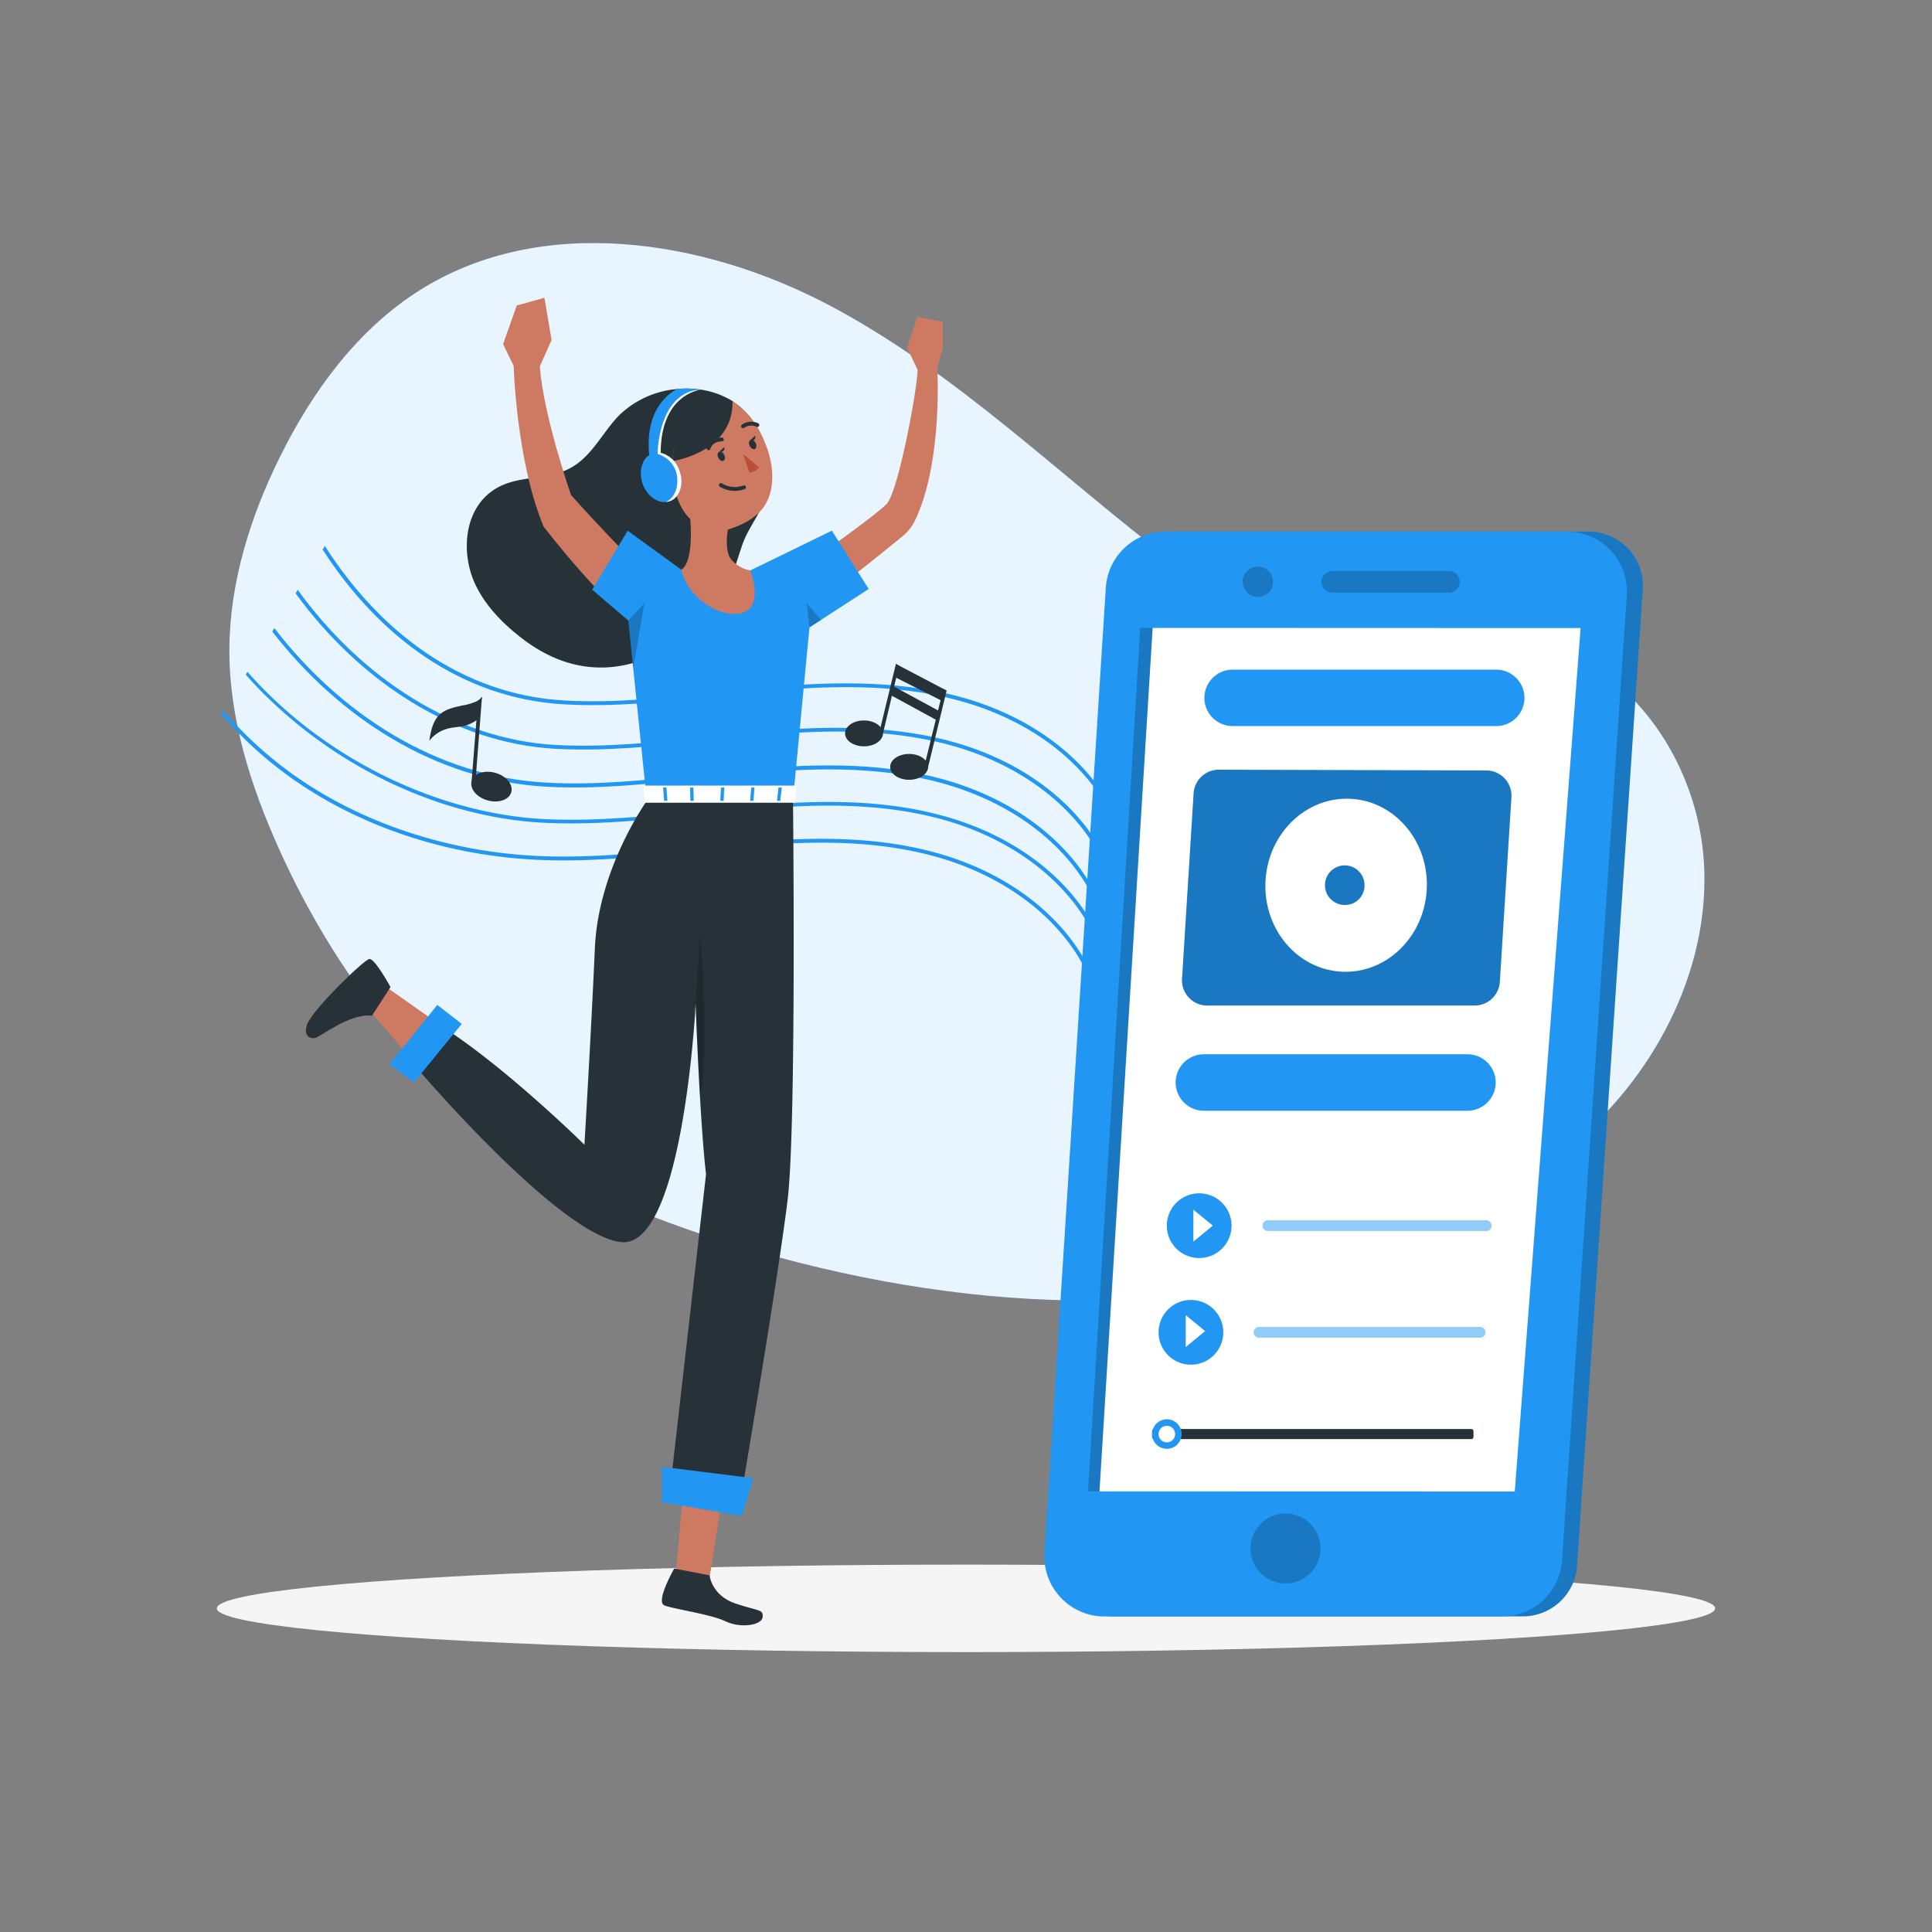 <svg xmlns="http://www.w3.org/2000/svg" viewBox="0 0 500 500"><rect x="0" y="0" width="500" height="500" fill="#808080" stroke="none"/><g id="freepik--background-simple--inject-68"><path d="M303.47,145.31C274,122.92,247.35,96.27,214.61,79S140,55.36,108.67,75.08c-16.08,10.12-27.75,26.07-36.19,43.1-7.69,15.5-13,32.46-13.12,49.76-.08,17.9,5.48,35.4,12.83,51.72,14.46,32.11,36.68,61.4,66.49,80.16,16,10.1,33.91,17,52,22.47,56.49,17.15,118.92,21.16,173.72-.79,20.65-8.27,40.14-20.33,54.56-37.26s23.43-39.06,22-61.26-14.23-44-34.26-53.66c-17.51-8.47-34.1-6.45-52.4-4C335,167.88,318.28,156.56,303.47,145.31Z" style="fill:#2196F3"></path><path d="M303.47,145.31C274,122.92,247.35,96.27,214.61,79S140,55.36,108.67,75.08c-16.08,10.12-27.75,26.07-36.19,43.1-7.69,15.5-13,32.46-13.12,49.76-.08,17.9,5.48,35.4,12.83,51.72,14.46,32.11,36.68,61.4,66.49,80.16,16,10.1,33.91,17,52,22.47,56.49,17.15,118.92,21.16,173.72-.79,20.65-8.27,40.14-20.33,54.56-37.26s23.43-39.06,22-61.26-14.23-44-34.26-53.66c-17.51-8.47-34.1-6.45-52.4-4C335,167.88,318.28,156.56,303.47,145.31Z" style="fill:#fff;opacity:0.9"></path></g><g id="freepik--Shadow--inject-68"><ellipse id="freepik--shape--inject-68" cx="250" cy="416.24" rx="193.89" ry="11.32" style="fill:#f5f5f5"></ellipse></g><g id="freepik--Music--inject-68"><path d="M281.87,250.58l-.9.45c-7-13.9-21.41-24.66-39.52-29.52-16.87-4.53-34.36-3.76-50.76-2.26-3.79.34-7.65.74-11.39,1.13-13,1.35-26.48,2.74-39.78,2.16-23.77-1-46.71-8.68-64.56-21.51A101.13,101.13,0,0,1,57.3,184.85l.55-.89a100.66,100.66,0,0,0,17.69,16.26c17.7,12.72,40.44,20.29,64,21.32,13.22.58,26.64-.81,39.63-2.16,3.74-.38,7.6-.78,11.4-1.13,16.49-1.51,34.09-2.27,51.1,2.29C260.09,225.48,274.73,236.43,281.87,250.58Z" style="fill:#2196F3"></path><path d="M283.76,241l-.9.45c-7-13.9-21.41-24.66-39.52-29.52-16.87-4.53-34.36-3.77-50.76-2.27-3.79.35-7.65.75-11.39,1.13-13,1.35-26.48,2.75-39.78,2.17-23.24-1-47.51-11-66.59-27.36a111.7,111.7,0,0,1-11.22-11l.45-.73c19.87,22.67,49.8,36.93,77.41,38.14,13.22.58,26.65-.81,39.63-2.16,3.74-.39,7.6-.79,11.4-1.14,16.49-1.5,34.09-2.27,51.1,2.3C262,215.94,276.62,226.88,283.76,241Z" style="fill:#2196F3"></path><path d="M283.76,231.64l-.9.45c-7-13.9-21.41-24.66-39.52-29.53C226.47,198,209,198.8,192.58,200.3c-4,.37-8.14.81-12.11,1.23-12.79,1.38-26,2.79-39.06,2.07-28.85-1.61-53.76-18-70.95-40.16l.54-.89c17,22.07,41.78,38.45,70.46,40,13,.72,26.16-.69,38.9-2.06,4-.43,8.09-.87,12.13-1.24,16.49-1.5,34.09-2.27,51.1,2.3C262,206.53,276.62,217.48,283.76,231.64Z" style="fill:#2196F3"></path><path d="M286,221.83l-.9.45c-7-13.9-21.41-24.67-39.52-29.53-16.87-4.53-34.37-3.76-50.76-2.26-4,.37-8.14.81-12.11,1.23-12.79,1.37-26,2.79-39.06,2.06-26-1.45-50.36-17.21-67.15-40.22l.55-.91c16.63,23,40.78,38.69,66.65,40.14,13,.72,26.15-.69,38.9-2.06,4-.43,8.09-.87,12.13-1.24,15.7-1.43,34-2.28,51.1,2.3C264.25,196.72,278.89,207.67,286,221.83Z" style="fill:#2196F3"></path><path d="M288.41,210.33l-.89.45c-7-13.9-21.42-24.66-39.53-29.52-16.87-4.53-34.36-3.77-50.75-2.27-4,.37-8.15.81-12.12,1.24-12.79,1.37-26,2.79-39.06,2.06-26.7-1.49-48.12-17.66-62.57-40.07l.58-.93c14.28,22.36,35.53,38.52,62.05,40,13,.72,26.15-.69,38.9-2.06,4-.42,8.08-.86,12.13-1.23,15.69-1.44,34-2.29,51.1,2.29C266.64,185.23,281.27,196.18,288.41,210.33Z" style="fill:#2196F3"></path><path d="M228.5,189.8c0,1.85-2.19,3.35-4.9,3.35s-4.9-1.5-4.9-3.35,2.19-3.35,4.9-3.35S228.5,188,228.5,189.8Z" style="fill:#263238"></path><polygon points="228.32 190.63 227.35 190.4 231.86 171.82 232.68 172.29 228.32 190.63" style="fill:#263238"></polygon><path d="M240.18,198.46c0,1.85-2.2,3.35-4.9,3.35s-4.9-1.5-4.9-3.35,2.19-3.34,4.9-3.34S240.18,196.61,240.18,198.46Z" style="fill:#263238"></path><polygon points="240 199.3 239.03 199.06 244.14 178.28 244.99 178.71 240 199.3" style="fill:#263238"></polygon><polygon points="242.54 186.45 230.38 179.82 230.94 177.45 243.11 184.05 242.54 186.45" style="fill:#263238"></polygon><polygon points="244.6 178.52 231.86 171.82 231.48 175.17 243.75 181.37 244.6 178.52" style="fill:#263238"></polygon><path d="M132.32,205c-.55,2-3.3,2.93-6.13,2.14s-4.68-3-4.13-5,3.29-2.92,6.12-2.13S132.86,203.05,132.32,205Z" style="fill:#263238"></path><path d="M124.74,180.31,123,203l-1-.08,1.3-16.51.4-5.09A3.64,3.64,0,0,0,124.74,180.31Z" style="fill:#263238"></path><path d="M124.74,180.31l-1,5.72a4.42,4.42,0,0,1-.47.39,9,9,0,0,1-4.18,1.62c-1,.16-2,.23-3,.47a8.84,8.84,0,0,0-5,3.22c.4-2.52.93-5.26,2.86-6.94,1.51-1.32,3.58-1.71,5.53-2.18a14.71,14.71,0,0,0,4.22-1.28A3.64,3.64,0,0,0,124.74,180.31Z" style="fill:#263238"></path></g><g id="freepik--Character--inject-68"><path d="M198,129.32c-1.61,4.11-4.52,7.63-5.94,11.81-2.91,8.57-4.36,15.74-11.86,21.69-14.75,11.72-30.62,14-45.88,1.79-4.48-3.57-8.56-7.8-11.1-12.93-4.24-8.53-3.3-21.05,6.09-25.78,5.66-2.85,12.72-1.75,18.3-4.77s8.23-9.11,12.55-13.57a24.4,24.4,0,0,1,15.1-6.88,25.17,25.17,0,0,1,5.95.13,21.56,21.56,0,0,1,7.63,2.58C197.05,108.13,201.65,119.84,198,129.32Z" style="fill:#263238"></path><path d="M204.55,149s21.85-15.32,24.91-18.58,8-30,8-34.72L234.77,90l2.66-8L244,83.29V90l-1.43,5.31s1.47,24.53-5.84,39.53a11.55,11.55,0,0,1-3.05,3.85c-5.38,4.42-21.79,17.75-28.06,21.14C198,163.94,204.55,149,204.55,149Z" style="fill:#ce7a63"></path><path d="M174.78,156s-13.87-13.13-27-27.9c0,0-7.17-20.54-8.07-33.29L142.75,88,140.9,77.06l-7.17,2-3.53,10,2.74,5.67s.66,24.51,7.72,41.5c0,0,16.2,21.48,30.6,31.23C171.26,167.5,179.74,168.65,174.78,156Z" style="fill:#ce7a63"></path><polygon points="186.93 387.41 183.12 411.55 174.72 409.38 176.89 384.89 186.93 387.41" style="fill:#ce7a63"></polygon><polygon points="105.89 273.43 94.42 260.08 98.22 254.2 112.86 264.51 105.89 273.43" style="fill:#ce7a63"></polygon><path d="M203.87,310.19c-2,16.82-9.35,60.87-11.25,72.08-.29,1.68-.44,2.62-.44,2.62l-18.45-2.25.31-2.7,8.68-76.05c-.62-5.33-1.14-12.66-1.55-19.83-.71-12.08-1.12-23.72-1.15-24.65a.06.06,0,0,0,0-.06s0,.09,0,.25c0,.67-.07,1.25-.1,1.71,0,.11,0,.23,0,.36s0,.11,0,.17c-.79,11.76-4.93,61.18-19.21,59.61-14-1.56-43.79-34.7-51.62-43.67-1.23-1.41-1.92-2.23-1.92-2.23l7.2-9.91c1,.64,2,1.3,3,2,16.05,11,33.88,28.61,33.88,28.61s1.8-30.15,2.7-50.85,13.46-38.15,13.46-38.15h37.82S206.13,290.84,203.87,310.19Z" style="fill:#263238"></path><polygon points="171.28 379.6 171.28 388.77 191.99 392.32 194.95 382.56 171.28 379.6" style="fill:#2196F3"></polygon><polygon points="107.13 280.13 119.51 264.99 113.17 260.08 100.84 275.39 107.13 280.13" style="fill:#2196F3"></polygon><path d="M174.49,405.93l9.13,1.76s.55,5.25,6.75,7.31,7.15,1.43,7,3.5-5.61,3-9.56,1.11-13.48-3.18-15.87-4.13S174.49,405.93,174.49,405.93Z" style="fill:#263238"></path><path d="M224.82,152.42l-12.33,8-3,1.94s-3.43,35.83-4.29,44.85H167.39L163.88,173l-1.26-12.39-9.36-8,9.19-15.27,13.88,10.09,17.82.21,21.13-10.3Z" style="fill:#2196F3"></path><path d="M197.48,131.44c-3.3,4.42-10,5.82-10,5.82-3.74.08-12.94-.51-13.46-16.25,0-.57,0-1.13,0-1.67.57-14.21,14.77-16,14.77-16a7,7,0,0,1,.79.48,21.49,21.49,0,0,1,7.32,8.45C200.72,119.6,200.78,127,197.48,131.44Z" style="fill:#ce7a63"></path><path d="M186.55,125.53a7,7,0,0,0,6,.59" style="fill:none;stroke:#263238;stroke-linecap:round;stroke-linejoin:round"></path><path d="M183.36,116s.52-2.21,3.47-2.28" style="fill:none;stroke:#263238;stroke-linecap:round;stroke-linejoin:round"></path><path d="M192.3,110.32A3.64,3.64,0,0,1,196,110" style="fill:none;stroke:#263238;stroke-linecap:round;stroke-linejoin:round"></path><path d="M187.43,117.73c.31.64.22,1.32-.21,1.53s-1-.15-1.32-.8-.22-1.32.21-1.52S187.12,117.09,187.43,117.73Z" style="fill:#263238"></path><path d="M195.57,114.67c.3.64.21,1.33-.21,1.53s-1-.15-1.33-.79-.21-1.32.21-1.53S195.26,114,195.57,114.67Z" style="fill:#263238"></path><path d="M186.11,116.94l1.35-1.28S187.79,117.15,186.11,116.94Z" style="fill:#263238"></path><path d="M194.11,114l1.35-1.28S195.79,114.25,194.11,114Z" style="fill:#263238"></path><path d="M192.3,117.48l1.64,4.81a3.67,3.67,0,0,0,2.49-1.32Z" style="fill:#ba4d3c"></path><path d="M188.59,136.25c-.21.3-1.23,5.92.51,8.37a8.39,8.39,0,0,0,5.05,3s3.61,9.08-1.85,10.92-14.33-3.67-16-11.13c0,0,3.3-1,2.31-13.53S188.59,136.25,188.59,136.25Z" style="fill:#ce7a63"></path><path d="M189.58,103.87c.21,13-14.93,15.38-15.56,15.47.57-14.21,13.47-16.58,13.47-16.58S189.08,103.53,189.58,103.87Z" style="fill:#263238"></path><path d="M176.53,122.43c-1.2-2.64-4.43-5.16-6.32-3.32-2.63,2.55.75,7,3.18,7.35,1.06.16,2.53.23,3.21-.77A3.38,3.38,0,0,0,176.53,122.43Z" style="fill:#ce7a63"></path><polygon points="166.76 156.12 163.88 172.97 162.62 160.57 166.76 156.12" style="opacity:0.2"></polygon><polygon points="212.49 160.46 209.51 162.4 208.76 156.12 212.49 160.46" style="opacity:0.2"></polygon><polygon points="205.55 203.81 205.22 207.25 167.39 207.25 167.04 203.81 205.55 203.81" style="fill:#fff;stroke:#fff;stroke-miterlimit:10"></polygon><polygon points="172.73 207.25 171.88 207.25 171.61 203.81 172.47 203.81 172.73 207.25" style="fill:#2196F3"></polygon><polygon points="179.54 207.25 178.68 207.25 178.59 203.81 179.44 203.81 179.54 207.25" style="fill:#2196F3"></polygon><polygon points="187.45 203.81 187.27 207.25 186.41 207.25 186.59 203.81 187.45 203.81" style="fill:#2196F3"></polygon><polygon points="195.28 203.81 194.97 207.25 194.12 207.25 194.43 203.81 195.28 203.81" style="fill:#2196F3"></polygon><polygon points="202.32 203.81 201.93 207.25 201.08 207.25 201.46 203.81 202.32 203.81" style="fill:#2196F3"></polygon><path d="M96.27,262.86l4.79-7.42S97,248,95.59,248.18s-15,13.4-16.13,17c-.85,2.58.31,3.54,1.81,3.5S90.14,262.19,96.27,262.86Z" style="fill:#263238"></path><path d="M181.16,100.81h0c-9.51,2.32-10.24,12.61-10.17,16.39,0,.21,0,.4,0,.57,0,.52.05.81.05.81l-2.84.75c-.08-.55-.14-1.08-.19-1.6-1-10.69,3.91-15.24,7.19-17.06A25.17,25.17,0,0,1,181.16,100.81Z" style="fill:#2196F3"></path><path d="M173.35,129.69a3.92,3.92,0,0,1-1,.23h0c-2.38.22-4.92-1.66-6-4.62s-.37-6.26,1.72-7.57a3.85,3.85,0,0,1,.73-.37,4.25,4.25,0,0,1,1.45-.25,3.55,3.55,0,0,1,.79.09,6.87,6.87,0,0,1,4.82,4.55C177.08,125.16,176,128.72,173.35,129.69Z" style="fill:#2196F3"></path><path d="M171,117.21a6.87,6.87,0,0,1,4.82,4.55c1.27,3.4.17,7-2.46,7.93a3.92,3.92,0,0,1-1,.23c.37-.17,3.49-1.72,2.84-6.8a7,7,0,0,0-4.19-5.34,8.53,8.53,0,0,0-.81-.3s0-.13,0-.36c.07-2.38,1-15.55,11-16.31h0C171.65,103.14,170.92,113.43,171,117.21Z" style="fill:#fff"></path><path d="M181.17,284.06c-.71-12.08-1.12-23.72-1.15-24.65a.06.06,0,0,0,0-.06l1.14-17.11S183.81,269.57,181.17,284.06Z" style="opacity:0.2"></path></g><g id="freepik--Mobile--inject-68"><path d="M304.34,137.56l106.81,0a14.06,14.06,0,0,1,14,15l-17,252.64a14.06,14.06,0,0,1-14,13.11l-105.91,0a14.06,14.06,0,0,1-14-14.95L290.3,150.72A14.06,14.06,0,0,1,304.34,137.56Z" style="fill:#2196F3"></path><path d="M304.34,137.56l106.81,0a14.06,14.06,0,0,1,14,15l-17,252.64a14.06,14.06,0,0,1-14,13.11l-105.91,0a14.06,14.06,0,0,1-14-14.95L290.3,150.72A14.06,14.06,0,0,1,304.34,137.56Z" style="opacity:0.2"></path><path d="M301.7,137.56l103.8,0A15.54,15.54,0,0,1,421,154.18L404.25,403.83a15.55,15.55,0,0,1-15.52,14.51l-102.91,0a15.55,15.55,0,0,1-15.51-16.53l15.87-249.66A15.54,15.54,0,0,1,301.7,137.56Z" style="fill:#2196F3"></path><path d="M374.94,153.39H344.8a2.81,2.81,0,0,1-2.8-2.8h0a2.82,2.82,0,0,1,2.81-2.81H375a2.82,2.82,0,0,1,2.8,2.81h0A2.81,2.81,0,0,1,374.94,153.39Z" style="opacity:0.2"></path><path d="M329.46,150.57a3.93,3.93,0,1,1-3.93-3.93A3.93,3.93,0,0,1,329.46,150.57Z" style="opacity:0.2"></path><circle cx="332.69" cy="400.75" r="9.06" transform="translate(-185.93 352.62) rotate(-45)" style="opacity:0.2"></circle><polygon points="284.54 385.97 392.02 386 409.06 162.54 298.3 162.5 284.54 385.97" style="fill:#fff"></polygon><polygon points="284.54 385.97 281.58 385.97 295.09 162.5 298.3 162.5 284.54 385.97" style="opacity:0.2"></polygon><path d="M379.78,287.46H311.56a7.33,7.33,0,0,1-7.31-7.31h0a7.33,7.33,0,0,1,7.31-7.31h68.22a7.33,7.33,0,0,1,7.31,7.31h0A7.33,7.33,0,0,1,379.78,287.46Z" style="fill:#2196F3"></path><path d="M387.25,187.91H319a7.32,7.32,0,0,1-7.31-7.3h0A7.33,7.33,0,0,1,319,173.3h68.22a7.33,7.33,0,0,1,7.31,7.31h0A7.32,7.32,0,0,1,387.25,187.91Z" style="fill:#2196F3"></path><rect x="298.17" y="369.82" width="83.17" height="2.62" rx="0.54" style="fill:#263238"></rect><circle cx="301.98" cy="371.13" r="3.82" style="fill:#2196F3"></circle><path d="M304.12,371.13A2.14,2.14,0,1,1,302,369,2.14,2.14,0,0,1,304.12,371.13Z" style="fill:#fff"></path><path d="M315.4,199.2l69.25.2a6.52,6.52,0,0,1,6.5,6.94l-3,47.77a6.53,6.53,0,0,1-6.52,6.12h-69.2a6.53,6.53,0,0,1-6.52-6.93l3-48A6.52,6.52,0,0,1,315.4,199.2Z" style="fill:#2196F3"></path><path d="M315.4,199.2l69.25.2a6.52,6.52,0,0,1,6.5,6.94l-3,47.77a6.53,6.53,0,0,1-6.52,6.12h-69.2a6.53,6.53,0,0,1-6.52-6.93l3-48A6.52,6.52,0,0,1,315.4,199.2Z" style="opacity:0.2"></path><path d="M349.66,206.74c-11.52-.66-21.43,8.81-22.14,21.16s8.05,22.89,19.57,23.56,21.43-8.81,22.14-21.16S361.18,207.4,349.66,206.74Zm-1.58,27.46a5.12,5.12,0,1,1,5.05-4.83A5,5,0,0,1,348.08,234.2Z" style="fill:#fff"></path><path d="M384.72,318.54H328a1.35,1.35,0,0,1,0-2.69h56.75a1.35,1.35,0,0,1,0,2.69Z" style="fill:#2196F3"></path><path d="M384.72,318.54H328a1.35,1.35,0,0,1,0-2.69h56.75a1.35,1.35,0,0,1,0,2.69Z" style="fill:#fff;opacity:0.5"></path><path d="M382.94,346.16h-57a1.35,1.35,0,1,1,0-2.69h57a1.35,1.35,0,1,1,0,2.69Z" style="fill:#2196F3"></path><path d="M382.94,346.16h-57a1.35,1.35,0,1,1,0-2.69h57a1.35,1.35,0,1,1,0,2.69Z" style="fill:#fff;opacity:0.5"></path><circle cx="310.36" cy="317.19" r="8.38" transform="translate(-87.99 121.6) rotate(-19.47)" style="fill:#2196F3"></circle><circle cx="308.22" cy="344.82" r="8.38" transform="translate(-103.79 554.93) rotate(-75.23)" style="fill:#2196F3"></circle><polygon points="306.86 340.35 306.86 348.62 311.89 344.49 306.86 340.35" style="fill:#fff"></polygon><polygon points="308.84 313.06 308.84 321.33 313.87 317.19 308.84 313.06" style="fill:#fff"></polygon></g></svg>